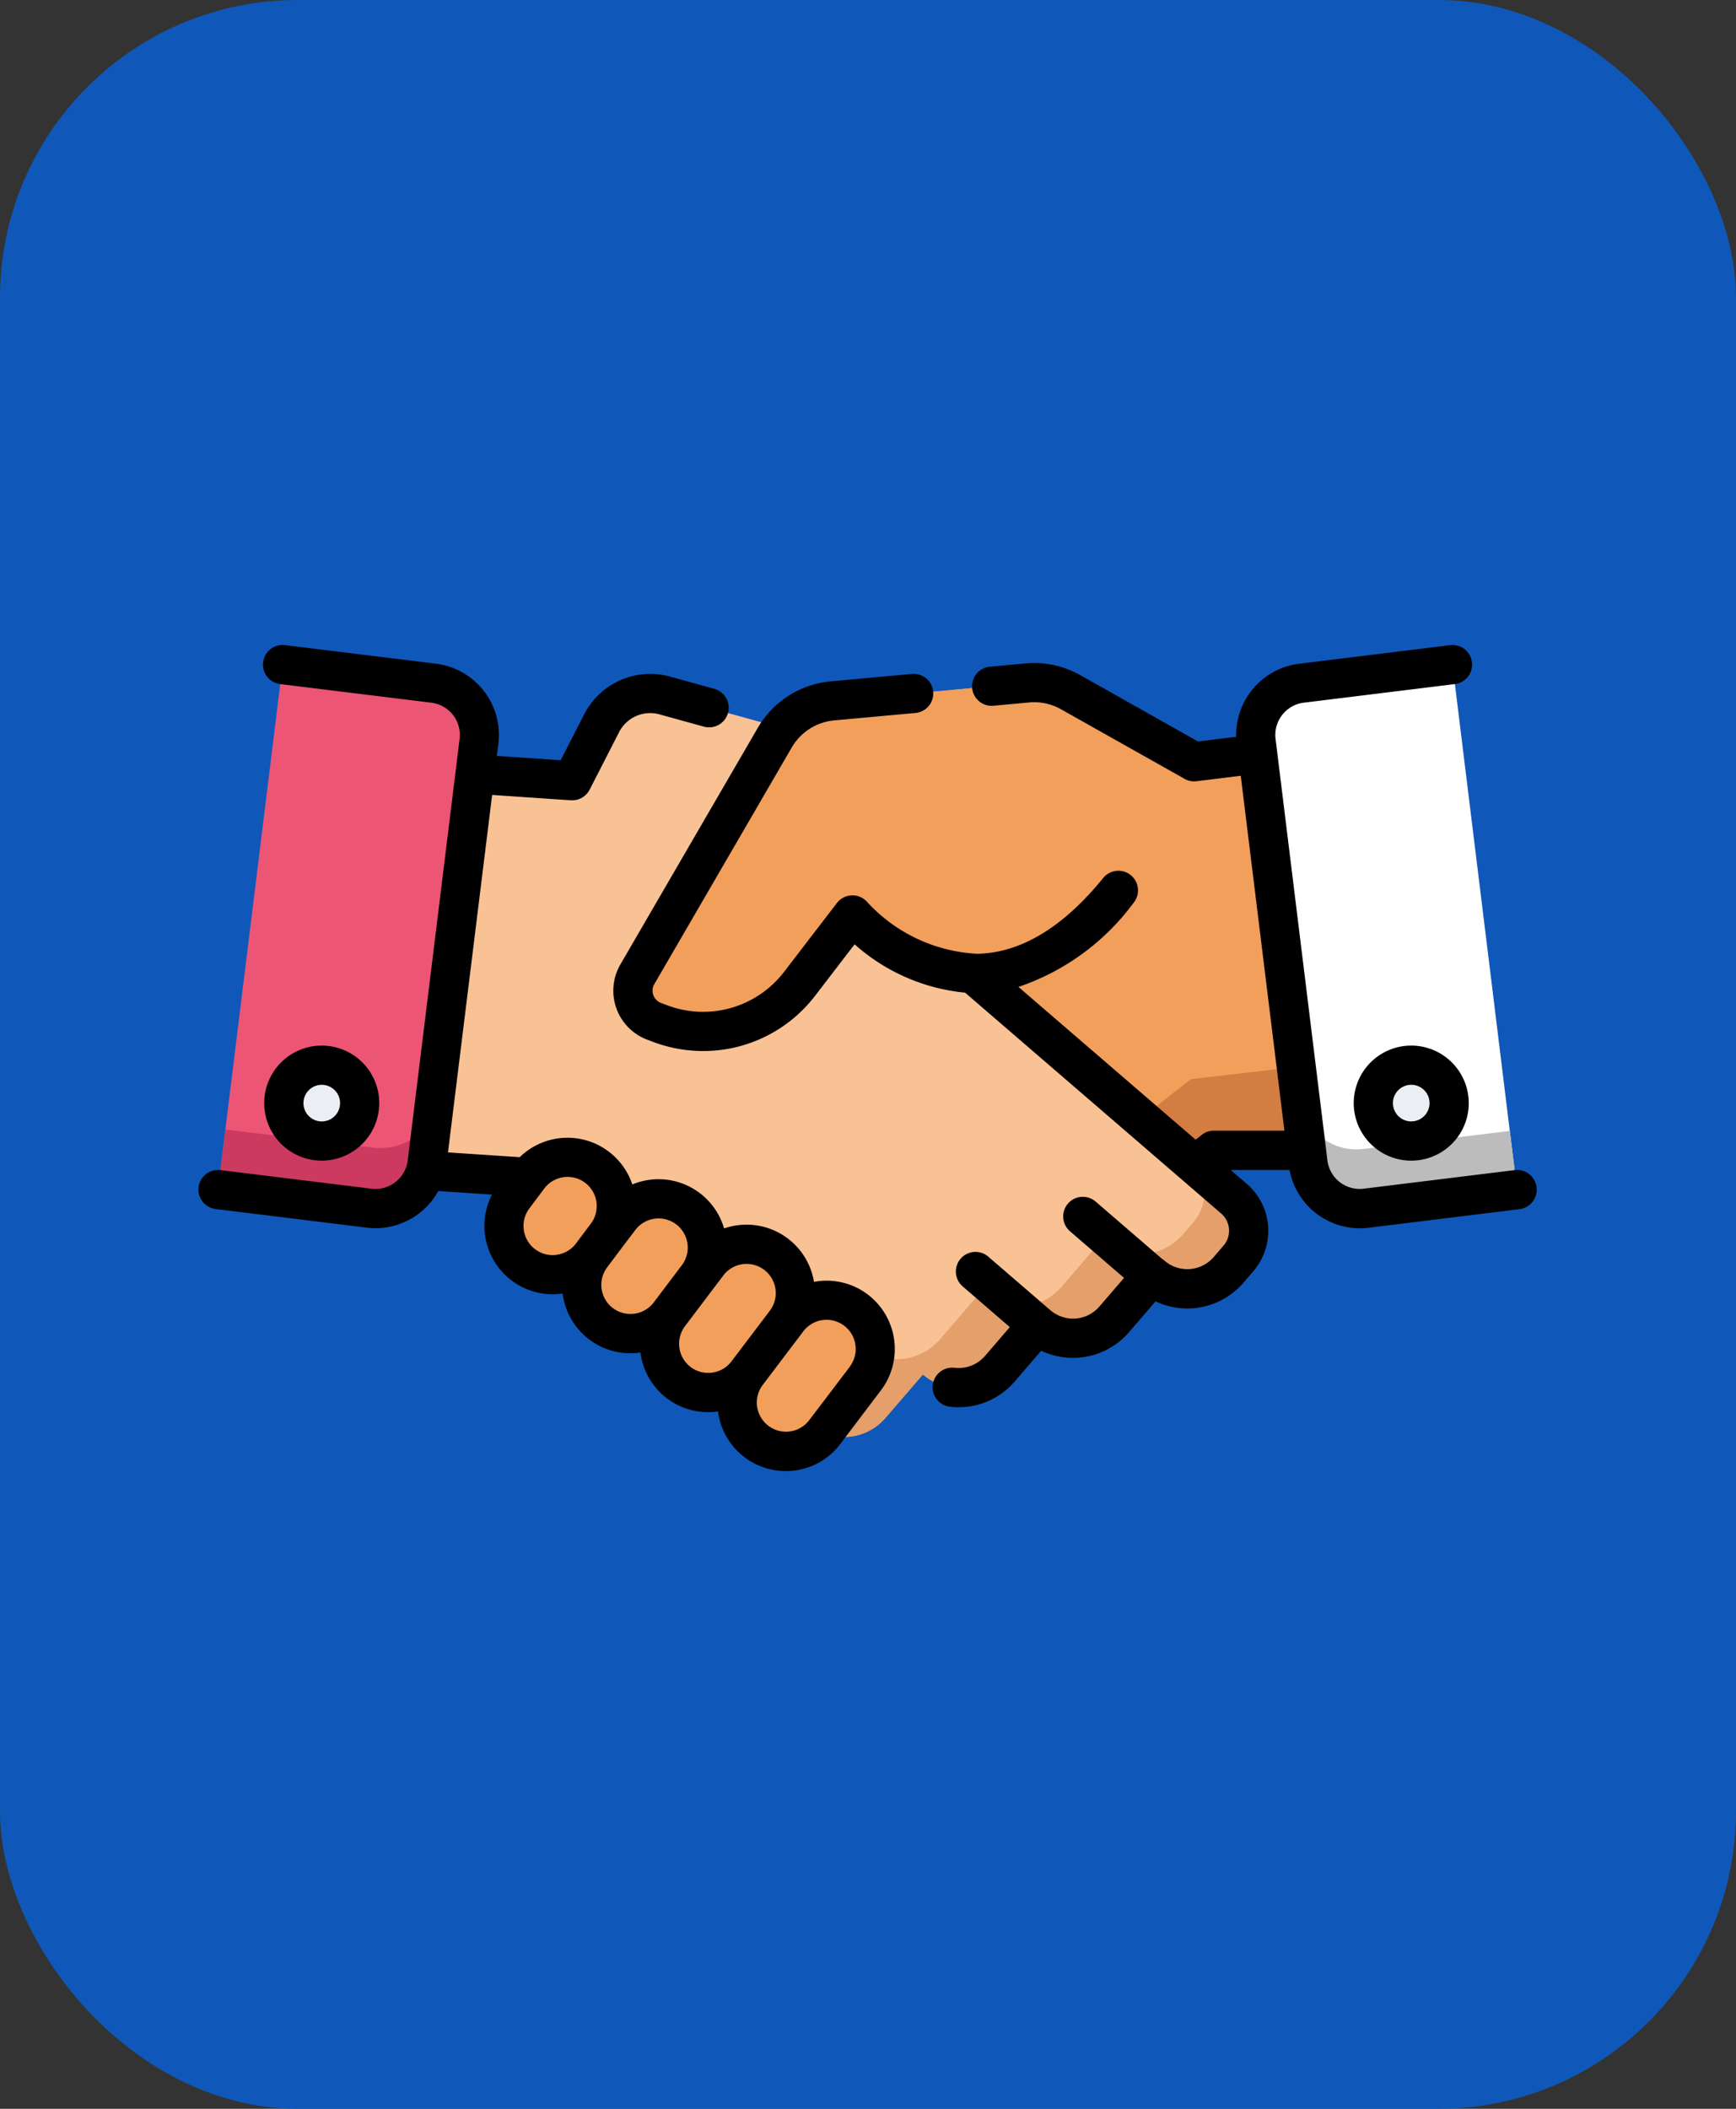 <svg xmlns="http://www.w3.org/2000/svg" width="70" height="85" viewBox="0 0 70 85">
  <rect x="0" y="0" width="70" height="85" fill="#333333" stroke="none"/>
  <g id="Grupo_946652" data-name="Grupo 946652" transform="translate(-608 -6853)">
    <rect id="Rectángulo_37872" data-name="Rectángulo 37872" width="70" height="85" rx="12" transform="translate(608 6853)" fill="#0f58b9"/>
    <g id="apreton-de-manos" transform="translate(616.001 6780.942)">
      <g id="Grupo_946490" data-name="Grupo 946490" transform="translate(0.79 98.848)">
        <g id="Grupo_946485" data-name="Grupo 946485" transform="translate(12.447 0.725)">
          <path id="Trazado_678159" data-name="Trazado 678159" d="M156.443,126.441l-1.371-11.136-2.569.316v0l-4.98-2.8a3,3,0,0,0-1.748-.373l-7.863.727a3,3,0,0,0-2.318,1.48l-5.542,9.539a1.318,1.318,0,0,0,.674,1.9l.227.086a4.917,4.917,0,0,0,1.332.3l-.7.612-1.4,1.224-4,3.409a1.707,1.707,0,0,0-.166,2.409l.405.464a2.194,2.194,0,0,0,3.1.211l1.527,1.752a2.19,2.19,0,0,0,3.095.211l1.526,1.752a2.2,2.2,0,0,0,3.1.213l.829.716a2.2,2.2,0,0,0,3.1.213l1.127-.983,9.475-7.379.01-.009,3.738,0Z" transform="translate(-125.598 -112.431)" fill="#f29f5c"/>
          <path id="Trazado_678160" data-name="Trazado 678160" d="M152.393,259.884l-.01.009-9.475,7.379-1.127.983a2.2,2.2,0,0,1-3.1-.213l-.829-.716a2.2,2.2,0,0,1-3.1-.213l-1.526-1.752a2.19,2.19,0,0,1-3.095-.211l-1.527-1.752a2.194,2.194,0,0,1-2.717.129,1.707,1.707,0,0,0,.135,2.064l.405.464a2.194,2.194,0,0,0,3.1.211l1.527,1.752a2.19,2.19,0,0,0,3.095.211l1.526,1.752a2.2,2.2,0,0,0,3.1.213l.829.716a2.2,2.2,0,0,0,3.1.213l1.127-.983,9.475-7.379.01-.009,3.738,0-.414-3.36Z" transform="translate(-125.608 -243.901)" fill="#d37d42"/>
        </g>
        <g id="Grupo_946486" data-name="Grupo 946486" transform="translate(7.296 1.165)">
          <path id="Trazado_678161" data-name="Trazado 678161" d="M110.388,136.969l-5.076-4.377-1.412-1.216-1.01-.87-4.343-3.744.5-4.27a2.947,2.947,0,0,0-2.141-3.184l-9.467-2.62a2.191,2.191,0,0,0-2.534,1.113l-1.191,2.324-5.111-.347L77.3,130.922l-.569,4.842,4.975.331.01.009L92.1,145.063l1.132.977a2.2,2.2,0,0,0,3.1-.23l1.516-1.759a2.2,2.2,0,0,0,3.1-.23l1.516-1.76a2.19,2.19,0,0,0,3.094-.229l1.517-1.76a2.194,2.194,0,0,0,3.094-.229l.4-.467A1.707,1.707,0,0,0,110.388,136.969Z" transform="translate(-76.727 -116.61)" fill="#f9c295"/>
          <path id="Trazado_678162" data-name="Trazado 678162" d="M244.708,298.464l-1.546-1.333a1.812,1.812,0,0,1-.075,2.273l-.428.5a2.329,2.329,0,0,1-3.284.243l-1.611,1.868a2.325,2.325,0,0,1-3.284.243l-1.609,1.869a2.33,2.33,0,0,1-3.286.244l-1.609,1.867a2.314,2.314,0,0,1-1.1.712l.685.591a2.2,2.2,0,0,0,3.1-.23l1.516-1.759a2.2,2.2,0,0,0,3.1-.23l1.516-1.76a2.19,2.19,0,0,0,3.094-.228l1.517-1.76a2.194,2.194,0,0,0,3.094-.228l.4-.467A1.707,1.707,0,0,0,244.708,298.464Z" transform="translate(-211.047 -278.105)" fill="#e59f6a"/>
        </g>
        <g id="Grupo_946488" data-name="Grupo 946488" transform="translate(11.529 19.86)">
          <g id="Grupo_946487" data-name="Grupo 946487">
            <path id="Trazado_678163" data-name="Trazado 678163" d="M117.888,294.767l-.6.8a1.967,1.967,0,0,0,.38,2.755h0a1.967,1.967,0,0,0,2.755-.38l.6-.8a1.967,1.967,0,0,0-.38-2.755h0A1.967,1.967,0,0,0,117.888,294.767Z" transform="translate(-116.887 -293.988)" fill="#f29f5c"/>
            <path id="Trazado_678164" data-name="Trazado 678164" d="M148.17,310.633l-1.134,1.5a1.967,1.967,0,0,0,.38,2.755h0a1.967,1.967,0,0,0,2.755-.38l1.134-1.5a1.967,1.967,0,0,0-.38-2.755h0A1.967,1.967,0,0,0,148.17,310.633Z" transform="translate(-143.501 -308.182)" fill="#f29f5c"/>
            <path id="Trazado_678165" data-name="Trazado 678165" d="M178.33,328.008l-1.545,2.041a1.967,1.967,0,0,0,.38,2.755h0a1.967,1.967,0,0,0,2.755-.38l1.545-2.041a1.967,1.967,0,0,0-.38-2.755h0A1.967,1.967,0,0,0,178.33,328.008Z" transform="translate(-170.115 -323.725)" fill="#f29f5c"/>
            <path id="Trazado_678166" data-name="Trazado 678166" d="M208.17,349.415l-1.635,2.159a1.967,1.967,0,0,0,.38,2.755h0a1.967,1.967,0,0,0,2.755-.38l1.635-2.159a1.967,1.967,0,0,0-.38-2.755h0A1.967,1.967,0,0,0,208.17,349.415Z" transform="translate(-196.729 -342.876)" fill="#f29f5c"/>
          </g>
        </g>
        <path id="Trazado_678167" data-name="Trazado 678167" d="M188.807,115.619l-4.98-2.8a3,3,0,0,0-1.748-.373l-7.863.727a3,3,0,0,0-2.318,1.48l-5.542,9.539a1.318,1.318,0,0,0,.674,1.9l.227.086a4.928,4.928,0,0,0,5.649-1.608l2.123-2.764s5.1,5.91,10.724-.992" transform="translate(-149.452 -111.707)" fill="#f29f5c"/>
        <path id="Trazado_678168" data-name="Trazado 678168" d="M412.442,105.557l2.6,21.159-6.091.75a2.1,2.1,0,0,1-2.341-1.828l-2.091-16.99a2.1,2.1,0,0,1,1.828-2.341Z" transform="translate(-362.664 -105.557)" fill="#fff"/>
        <path id="Trazado_678169" data-name="Trazado 678169" d="M424.3,275.694a2.3,2.3,0,0,1-2.527-1.776l.288,2.336a2.1,2.1,0,0,0,2.341,1.828l6.091-.75-.291-2.365Z" transform="translate(-378.112 -256.173)" fill="#bcbcbc"/>
        <path id="Trazado_678170" data-name="Trazado 678170" d="M10.106,105.557,7.5,126.716l6.091.75a2.1,2.1,0,0,0,2.341-1.828l2.092-16.99a2.1,2.1,0,0,0-1.828-2.341Z" transform="translate(-7.501 -105.557)" fill="#ed5575"/>
        <path id="Trazado_678171" data-name="Trazado 678171" d="M13.735,280.236,7.8,279.505l-.3,2.421,6.091.75a2.1,2.1,0,0,0,2.341-1.828l.221-1.795A2.467,2.467,0,0,1,13.735,280.236Z" transform="translate(-7.501 -260.768)" fill="#cc3a60"/>
        <g id="Grupo_946489" data-name="Grupo 946489" transform="translate(2.655 16.146)">
          <circle id="Elipse_5281" data-name="Elipse 5281" cx="1.528" cy="1.528" r="1.528" transform="translate(43.931)" fill="#ebeef2"/>
          <circle id="Elipse_5282" data-name="Elipse 5282" cx="1.528" cy="1.528" r="1.528" fill="#ebeef2"/>
        </g>
      </g>
      <g id="Grupo_946491" data-name="Grupo 946491" transform="translate(-0.001 98.057)">
        <path id="Trazado_678172" data-name="Trazado 678172" d="M26.992,124.237a2.75,2.75,0,0,0-2.171-.511,2.756,2.756,0,0,0-3.1-2.279,2.787,2.787,0,0,0-.525.125,2.753,2.753,0,0,0-3.7-1.772,2.758,2.758,0,0,0-4.54-1.1l-2.893-.192L11.843,104.1l3.178.216.054,0a.79.79,0,0,0,.7-.43l1.191-2.324a1.406,1.406,0,0,1,1.62-.711l1.769.489a.791.791,0,1,0,.421-1.524l-1.768-.489a2.993,2.993,0,0,0-3.448,1.513l-.954,1.861-2.572-.175.061-.495a2.894,2.894,0,0,0-2.516-3.222l-6.091-.749A.79.79,0,1,0,3.3,99.632l6.091.75a1.309,1.309,0,0,1,1.14,1.46l-2.092,16.99a1.312,1.312,0,0,1-1.46,1.14l-6.091-.75a.79.79,0,1,0-.193,1.569l6.091.75a2.887,2.887,0,0,0,2.885-1.476l2.165.144a2.758,2.758,0,0,0,2.446,4.018,2.812,2.812,0,0,0,.383-.026l.024,0c0,.008,0,.016,0,.025a2.755,2.755,0,0,0,2.728,2.379,2.782,2.782,0,0,0,.406-.031,2.751,2.751,0,0,0,2.73,2.405,2.78,2.78,0,0,0,.4-.031c0,.009,0,.018,0,.026a2.758,2.758,0,0,0,2.725,2.38,2.81,2.81,0,0,0,.383-.026,2.739,2.739,0,0,0,1.821-1.067l1.635-2.159A2.76,2.76,0,0,0,26.992,124.237Zm-12.545-1.6a1.176,1.176,0,0,1-1.1-1.875l.6-.8a1.176,1.176,0,0,1,1.875,1.42l-.6.8A1.169,1.169,0,0,1,14.446,122.635Zm2.265,2.147a1.176,1.176,0,0,1-.227-1.648l.6-.8h0l.532-.7a1.176,1.176,0,0,1,1.875,1.42l-1.134,1.5A1.177,1.177,0,0,1,16.711,124.782Zm3.136,2.375a1.176,1.176,0,0,1-.228-1.647h0l1.134-1.5h0l.411-.543a1.176,1.176,0,0,1,1.876,1.42l-1.546,2.041h0A1.177,1.177,0,0,1,19.846,127.157Zm6.418-.012L24.63,129.3a1.176,1.176,0,1,1-1.875-1.42l1.546-2.041h0l.089-.117a1.176,1.176,0,1,1,1.875,1.42Z" transform="translate(0.001 -98.057)"/>
        <path id="Trazado_678173" data-name="Trazado 678173" d="M195.911,119.91a.791.791,0,0,0-.881-.688l-6.091.75a1.311,1.311,0,0,1-1.46-1.14l-.062-.507h0l-.014-.117-2.015-16.366a1.309,1.309,0,0,1,1.14-1.46l6.091-.75a.79.79,0,0,0-.193-1.569l-6.091.75a2.894,2.894,0,0,0-2.536,2.944l-1.536.189-4.756-2.677A3.775,3.775,0,0,0,175.3,98.8h0l-1.432.132a.79.79,0,0,0,.146,1.574l1.436-.133a2.2,2.2,0,0,1,1.287.275l4.931,2.775a.791.791,0,0,0,.532.125l1.784-.22,1.309,10.629.452,3.676-2.845,0a.79.79,0,0,0-.516.192l-.22.171-7.144-6.157a9.589,9.589,0,0,0,4.644-3.391.791.791,0,1,0-1.226-1c-1.626,2-3.336,3.025-5.082,3.055a6.46,6.46,0,0,1-4.43-2.081.791.791,0,0,0-1.225.035l-2.123,2.764a4.113,4.113,0,0,1-4.743,1.35l-.227-.086a.528.528,0,0,1-.27-.759l5.542-9.539a2.214,2.214,0,0,1,1.707-1.09l3.281-.3a.79.79,0,0,0-.146-1.574l-3.281.3a3.8,3.8,0,0,0-2.929,1.87l-5.542,9.539a2.109,2.109,0,0,0,1.078,3.032l.227.086a5.759,5.759,0,0,0,2.037.374,5.686,5.686,0,0,0,4.518-2.24l1.584-2.062a7.807,7.807,0,0,0,4.455,1.948l10.323,8.9a.917.917,0,0,1,.1,1.293l-.4.467a1.407,1.407,0,0,1-1.98.145.789.789,0,0,0-.1-.074l-2.68-2.311a.79.79,0,1,0-1.032,1.2l2.178,1.878-.993,1.153a1.4,1.4,0,0,1-1.979.146l-.012-.009-2.49-2.147a.791.791,0,0,0-1.032,1.2l1.9,1.641-1,1.161a1.406,1.406,0,0,1-1.229.478.79.79,0,1,0-.185,1.57,2.985,2.985,0,0,0,2.612-1.017l1.068-1.241a2.983,2.983,0,0,0,3.541-.748l1.07-1.242a2.992,2.992,0,0,0,3.541-.746l.4-.467a2.5,2.5,0,0,0-.262-3.523l-.649-.559,2.372,0a2.888,2.888,0,0,0,3.192,2.328l6.091-.75A.791.791,0,0,0,195.911,119.91Z" transform="translate(-141.954 -98.058)"/>
        <path id="Trazado_678174" data-name="Trazado 678174" d="M444.323,251.249a2.319,2.319,0,1,0,2.319,2.319A2.321,2.321,0,0,0,444.323,251.249Zm0,3.056a.738.738,0,1,1,.738-.738A.739.739,0,0,1,444.323,254.305Z" transform="translate(-395.418 -235.103)"/>
        <path id="Trazado_678175" data-name="Trazado 678175" d="M29.83,253.568a2.319,2.319,0,1,0-2.319,2.319A2.321,2.321,0,0,0,29.83,253.568Zm-3.056,0a.738.738,0,1,1,.738.738A.738.738,0,0,1,26.774,253.568Z" transform="translate(-22.538 -235.103)"/>
      </g>
    </g>
  </g>
</svg>
